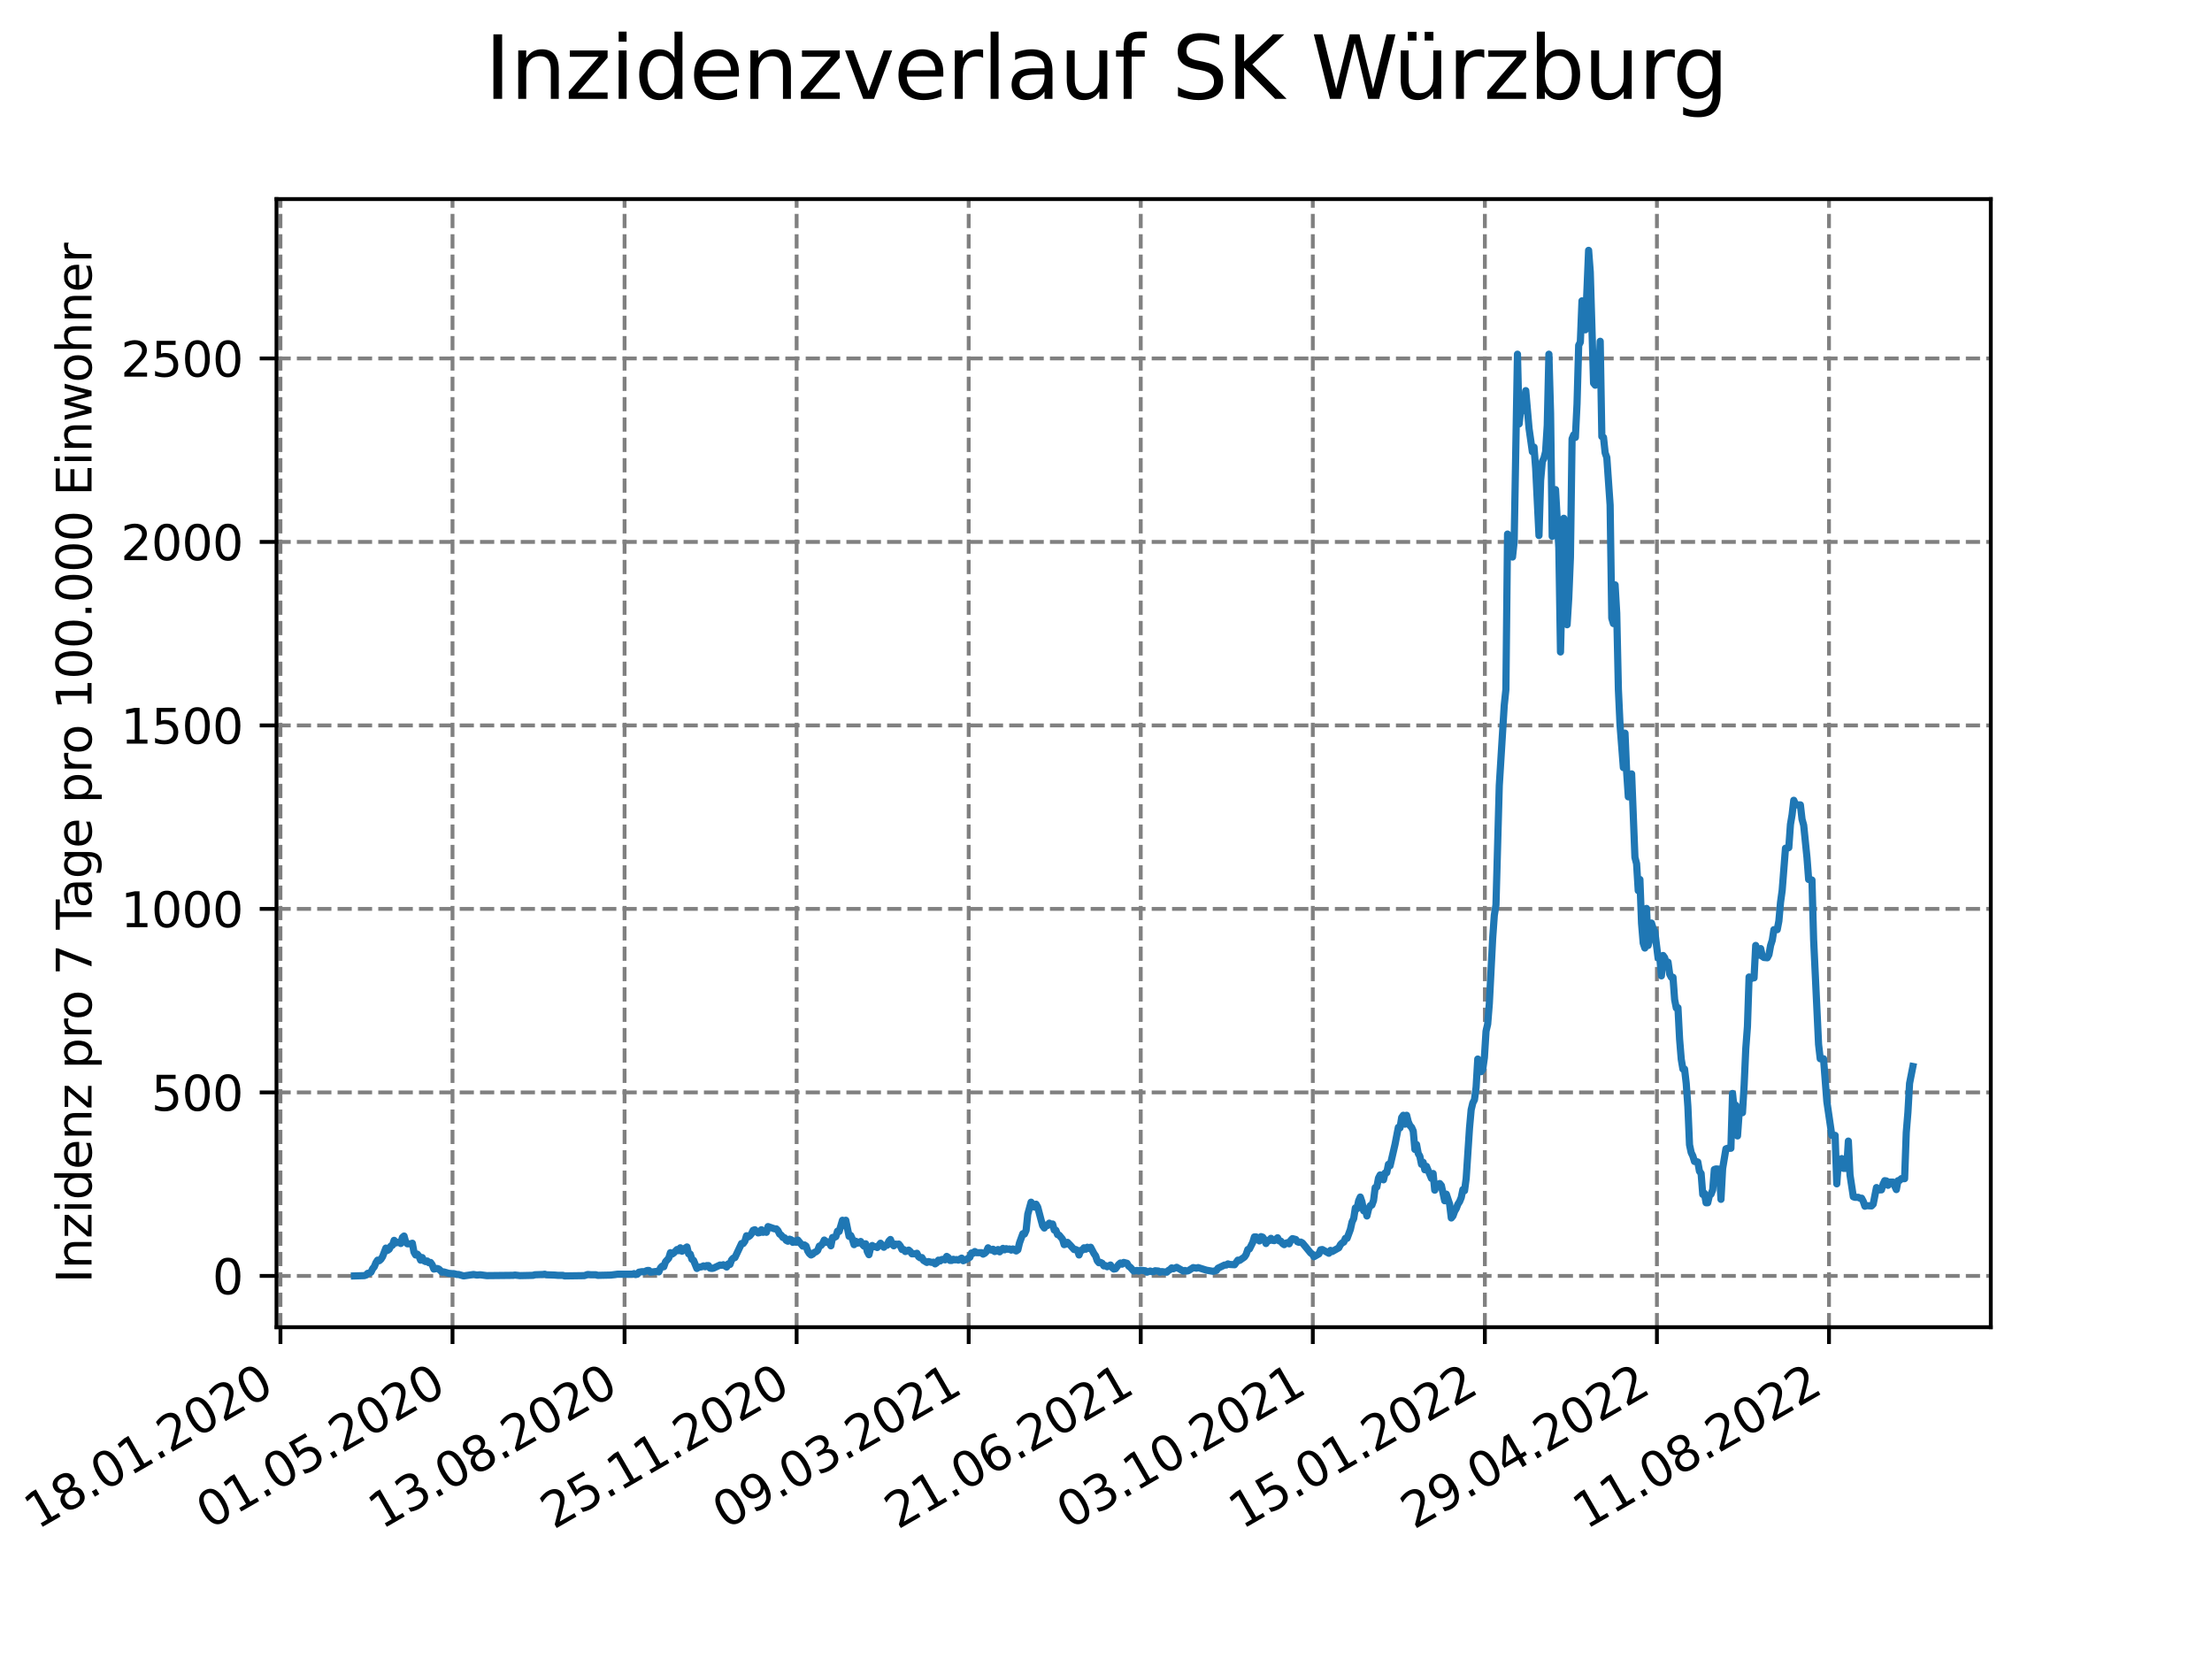 <?xml version="1.0" encoding="utf-8" standalone="no"?>
<!DOCTYPE svg PUBLIC "-//W3C//DTD SVG 1.1//EN"
  "http://www.w3.org/Graphics/SVG/1.1/DTD/svg11.dtd">
<svg xmlns:xlink="http://www.w3.org/1999/xlink" width="460.8pt" height="345.6pt" viewBox="0 0 460.8 345.6" xmlns="http://www.w3.org/2000/svg" version="1.1">
 <defs>
  <style type="text/css">*{stroke-linejoin: round; stroke-linecap: butt}</style>
 </defs>
 <g id="figure_1">
  <g id="patch_1">
   <path d="M 0 345.6 
L 460.8 345.6 
L 460.8 0 
L 0 0 
z
" style="fill: #ffffff"/>
  </g>
  <g id="axes_1">
   <g id="patch_2">
    <path d="M 57.6 276.48 
L 414.72 276.48 
L 414.72 41.472 
L 57.6 41.472 
z
" style="fill: #ffffff"/>
   </g>
   <g id="matplotlib.axis_1">
    <g id="xtick_1">
     <g id="line2d_1">
      <path d="M 58.424 276.48 
L 58.424 41.472 
" clip-path="url(#pee35befdcf)" style="fill: none; stroke-dasharray: 2.96,1.28; stroke-dashoffset: 0; stroke: #808080; stroke-width: 0.8"/>
     </g>
     <g id="line2d_2">
      <defs>
       <path id="m7a8e6e89fc" d="M 0 0 
L 0 3.5 
" style="stroke: #000000; stroke-width: 0.8"/>
      </defs>
      <g>
       <use xlink:href="#m7a8e6e89fc" x="58.424" y="276.48" style="stroke: #000000; stroke-width: 0.8"/>
      </g>
     </g>
     <g id="text_1">
      <!-- 18.01.2020 -->
      <g transform="translate(7.799 318.689) rotate(-30) scale(0.1 -0.1)">
       <defs>
        <path id="DejaVuSans-31" d="M 794 531 
L 1825 531 
L 1825 4091 
L 703 3866 
L 703 4441 
L 1819 4666 
L 2450 4666 
L 2450 531 
L 3481 531 
L 3481 0 
L 794 0 
L 794 531 
z
" transform="scale(0.016)"/>
        <path id="DejaVuSans-38" d="M 2034 2216 
Q 1584 2216 1326 1975 
Q 1069 1734 1069 1313 
Q 1069 891 1326 650 
Q 1584 409 2034 409 
Q 2484 409 2743 651 
Q 3003 894 3003 1313 
Q 3003 1734 2745 1975 
Q 2488 2216 2034 2216 
z
M 1403 2484 
Q 997 2584 770 2862 
Q 544 3141 544 3541 
Q 544 4100 942 4425 
Q 1341 4750 2034 4750 
Q 2731 4750 3128 4425 
Q 3525 4100 3525 3541 
Q 3525 3141 3298 2862 
Q 3072 2584 2669 2484 
Q 3125 2378 3379 2068 
Q 3634 1759 3634 1313 
Q 3634 634 3220 271 
Q 2806 -91 2034 -91 
Q 1263 -91 848 271 
Q 434 634 434 1313 
Q 434 1759 690 2068 
Q 947 2378 1403 2484 
z
M 1172 3481 
Q 1172 3119 1398 2916 
Q 1625 2713 2034 2713 
Q 2441 2713 2670 2916 
Q 2900 3119 2900 3481 
Q 2900 3844 2670 4047 
Q 2441 4250 2034 4250 
Q 1625 4250 1398 4047 
Q 1172 3844 1172 3481 
z
" transform="scale(0.016)"/>
        <path id="DejaVuSans-2e" d="M 684 794 
L 1344 794 
L 1344 0 
L 684 0 
L 684 794 
z
" transform="scale(0.016)"/>
        <path id="DejaVuSans-30" d="M 2034 4250 
Q 1547 4250 1301 3770 
Q 1056 3291 1056 2328 
Q 1056 1369 1301 889 
Q 1547 409 2034 409 
Q 2525 409 2770 889 
Q 3016 1369 3016 2328 
Q 3016 3291 2770 3770 
Q 2525 4250 2034 4250 
z
M 2034 4750 
Q 2819 4750 3233 4129 
Q 3647 3509 3647 2328 
Q 3647 1150 3233 529 
Q 2819 -91 2034 -91 
Q 1250 -91 836 529 
Q 422 1150 422 2328 
Q 422 3509 836 4129 
Q 1250 4750 2034 4750 
z
" transform="scale(0.016)"/>
        <path id="DejaVuSans-32" d="M 1228 531 
L 3431 531 
L 3431 0 
L 469 0 
L 469 531 
Q 828 903 1448 1529 
Q 2069 2156 2228 2338 
Q 2531 2678 2651 2914 
Q 2772 3150 2772 3378 
Q 2772 3750 2511 3984 
Q 2250 4219 1831 4219 
Q 1534 4219 1204 4116 
Q 875 4013 500 3803 
L 500 4441 
Q 881 4594 1212 4672 
Q 1544 4750 1819 4750 
Q 2544 4750 2975 4387 
Q 3406 4025 3406 3419 
Q 3406 3131 3298 2873 
Q 3191 2616 2906 2266 
Q 2828 2175 2409 1742 
Q 1991 1309 1228 531 
z
" transform="scale(0.016)"/>
       </defs>
       <use xlink:href="#DejaVuSans-31"/>
       <use xlink:href="#DejaVuSans-38" x="63.623"/>
       <use xlink:href="#DejaVuSans-2e" x="127.246"/>
       <use xlink:href="#DejaVuSans-30" x="159.033"/>
       <use xlink:href="#DejaVuSans-31" x="222.656"/>
       <use xlink:href="#DejaVuSans-2e" x="286.279"/>
       <use xlink:href="#DejaVuSans-32" x="318.066"/>
       <use xlink:href="#DejaVuSans-30" x="381.689"/>
       <use xlink:href="#DejaVuSans-32" x="445.312"/>
       <use xlink:href="#DejaVuSans-30" x="508.936"/>
      </g>
     </g>
    </g>
    <g id="xtick_2">
     <g id="line2d_3">
      <path d="M 94.267 276.48 
L 94.267 41.472 
" clip-path="url(#pee35befdcf)" style="fill: none; stroke-dasharray: 2.96,1.28; stroke-dashoffset: 0; stroke: #808080; stroke-width: 0.8"/>
     </g>
     <g id="line2d_4">
      <g>
       <use xlink:href="#m7a8e6e89fc" x="94.267" y="276.48" style="stroke: #000000; stroke-width: 0.8"/>
      </g>
     </g>
     <g id="text_2">
      <!-- 01.05.2020 -->
      <g transform="translate(43.642 318.689) rotate(-30) scale(0.1 -0.1)">
       <defs>
        <path id="DejaVuSans-35" d="M 691 4666 
L 3169 4666 
L 3169 4134 
L 1269 4134 
L 1269 2991 
Q 1406 3038 1543 3061 
Q 1681 3084 1819 3084 
Q 2600 3084 3056 2656 
Q 3513 2228 3513 1497 
Q 3513 744 3044 326 
Q 2575 -91 1722 -91 
Q 1428 -91 1123 -41 
Q 819 9 494 109 
L 494 744 
Q 775 591 1075 516 
Q 1375 441 1709 441 
Q 2250 441 2565 725 
Q 2881 1009 2881 1497 
Q 2881 1984 2565 2268 
Q 2250 2553 1709 2553 
Q 1456 2553 1204 2497 
Q 953 2441 691 2322 
L 691 4666 
z
" transform="scale(0.016)"/>
       </defs>
       <use xlink:href="#DejaVuSans-30"/>
       <use xlink:href="#DejaVuSans-31" x="63.623"/>
       <use xlink:href="#DejaVuSans-2e" x="127.246"/>
       <use xlink:href="#DejaVuSans-30" x="159.033"/>
       <use xlink:href="#DejaVuSans-35" x="222.656"/>
       <use xlink:href="#DejaVuSans-2e" x="286.279"/>
       <use xlink:href="#DejaVuSans-32" x="318.066"/>
       <use xlink:href="#DejaVuSans-30" x="381.689"/>
       <use xlink:href="#DejaVuSans-32" x="445.312"/>
       <use xlink:href="#DejaVuSans-30" x="508.936"/>
      </g>
     </g>
    </g>
    <g id="xtick_3">
     <g id="line2d_5">
      <path d="M 130.11 276.48 
L 130.11 41.472 
" clip-path="url(#pee35befdcf)" style="fill: none; stroke-dasharray: 2.96,1.28; stroke-dashoffset: 0; stroke: #808080; stroke-width: 0.8"/>
     </g>
     <g id="line2d_6">
      <g>
       <use xlink:href="#m7a8e6e89fc" x="130.11" y="276.48" style="stroke: #000000; stroke-width: 0.8"/>
      </g>
     </g>
     <g id="text_3">
      <!-- 13.08.2020 -->
      <g transform="translate(79.485 318.689) rotate(-30) scale(0.1 -0.1)">
       <defs>
        <path id="DejaVuSans-33" d="M 2597 2516 
Q 3050 2419 3304 2112 
Q 3559 1806 3559 1356 
Q 3559 666 3084 287 
Q 2609 -91 1734 -91 
Q 1441 -91 1130 -33 
Q 819 25 488 141 
L 488 750 
Q 750 597 1062 519 
Q 1375 441 1716 441 
Q 2309 441 2620 675 
Q 2931 909 2931 1356 
Q 2931 1769 2642 2001 
Q 2353 2234 1838 2234 
L 1294 2234 
L 1294 2753 
L 1863 2753 
Q 2328 2753 2575 2939 
Q 2822 3125 2822 3475 
Q 2822 3834 2567 4026 
Q 2313 4219 1838 4219 
Q 1578 4219 1281 4162 
Q 984 4106 628 3988 
L 628 4550 
Q 988 4650 1302 4700 
Q 1616 4750 1894 4750 
Q 2613 4750 3031 4423 
Q 3450 4097 3450 3541 
Q 3450 3153 3228 2886 
Q 3006 2619 2597 2516 
z
" transform="scale(0.016)"/>
       </defs>
       <use xlink:href="#DejaVuSans-31"/>
       <use xlink:href="#DejaVuSans-33" x="63.623"/>
       <use xlink:href="#DejaVuSans-2e" x="127.246"/>
       <use xlink:href="#DejaVuSans-30" x="159.033"/>
       <use xlink:href="#DejaVuSans-38" x="222.656"/>
       <use xlink:href="#DejaVuSans-2e" x="286.279"/>
       <use xlink:href="#DejaVuSans-32" x="318.066"/>
       <use xlink:href="#DejaVuSans-30" x="381.689"/>
       <use xlink:href="#DejaVuSans-32" x="445.312"/>
       <use xlink:href="#DejaVuSans-30" x="508.936"/>
      </g>
     </g>
    </g>
    <g id="xtick_4">
     <g id="line2d_7">
      <path d="M 165.953 276.48 
L 165.953 41.472 
" clip-path="url(#pee35befdcf)" style="fill: none; stroke-dasharray: 2.96,1.28; stroke-dashoffset: 0; stroke: #808080; stroke-width: 0.8"/>
     </g>
     <g id="line2d_8">
      <g>
       <use xlink:href="#m7a8e6e89fc" x="165.953" y="276.48" style="stroke: #000000; stroke-width: 0.8"/>
      </g>
     </g>
     <g id="text_4">
      <!-- 25.11.2020 -->
      <g transform="translate(115.328 318.689) rotate(-30) scale(0.1 -0.1)">
       <use xlink:href="#DejaVuSans-32"/>
       <use xlink:href="#DejaVuSans-35" x="63.623"/>
       <use xlink:href="#DejaVuSans-2e" x="127.246"/>
       <use xlink:href="#DejaVuSans-31" x="159.033"/>
       <use xlink:href="#DejaVuSans-31" x="222.656"/>
       <use xlink:href="#DejaVuSans-2e" x="286.279"/>
       <use xlink:href="#DejaVuSans-32" x="318.066"/>
       <use xlink:href="#DejaVuSans-30" x="381.689"/>
       <use xlink:href="#DejaVuSans-32" x="445.312"/>
       <use xlink:href="#DejaVuSans-30" x="508.936"/>
      </g>
     </g>
    </g>
    <g id="xtick_5">
     <g id="line2d_9">
      <path d="M 201.796 276.48 
L 201.796 41.472 
" clip-path="url(#pee35befdcf)" style="fill: none; stroke-dasharray: 2.96,1.28; stroke-dashoffset: 0; stroke: #808080; stroke-width: 0.8"/>
     </g>
     <g id="line2d_10">
      <g>
       <use xlink:href="#m7a8e6e89fc" x="201.796" y="276.48" style="stroke: #000000; stroke-width: 0.8"/>
      </g>
     </g>
     <g id="text_5">
      <!-- 09.03.2021 -->
      <g transform="translate(151.171 318.689) rotate(-30) scale(0.1 -0.1)">
       <defs>
        <path id="DejaVuSans-39" d="M 703 97 
L 703 672 
Q 941 559 1184 500 
Q 1428 441 1663 441 
Q 2288 441 2617 861 
Q 2947 1281 2994 2138 
Q 2813 1869 2534 1725 
Q 2256 1581 1919 1581 
Q 1219 1581 811 2004 
Q 403 2428 403 3163 
Q 403 3881 828 4315 
Q 1253 4750 1959 4750 
Q 2769 4750 3195 4129 
Q 3622 3509 3622 2328 
Q 3622 1225 3098 567 
Q 2575 -91 1691 -91 
Q 1453 -91 1209 -44 
Q 966 3 703 97 
z
M 1959 2075 
Q 2384 2075 2632 2365 
Q 2881 2656 2881 3163 
Q 2881 3666 2632 3958 
Q 2384 4250 1959 4250 
Q 1534 4250 1286 3958 
Q 1038 3666 1038 3163 
Q 1038 2656 1286 2365 
Q 1534 2075 1959 2075 
z
" transform="scale(0.016)"/>
       </defs>
       <use xlink:href="#DejaVuSans-30"/>
       <use xlink:href="#DejaVuSans-39" x="63.623"/>
       <use xlink:href="#DejaVuSans-2e" x="127.246"/>
       <use xlink:href="#DejaVuSans-30" x="159.033"/>
       <use xlink:href="#DejaVuSans-33" x="222.656"/>
       <use xlink:href="#DejaVuSans-2e" x="286.279"/>
       <use xlink:href="#DejaVuSans-32" x="318.066"/>
       <use xlink:href="#DejaVuSans-30" x="381.689"/>
       <use xlink:href="#DejaVuSans-32" x="445.312"/>
       <use xlink:href="#DejaVuSans-31" x="508.936"/>
      </g>
     </g>
    </g>
    <g id="xtick_6">
     <g id="line2d_11">
      <path d="M 237.639 276.48 
L 237.639 41.472 
" clip-path="url(#pee35befdcf)" style="fill: none; stroke-dasharray: 2.96,1.28; stroke-dashoffset: 0; stroke: #808080; stroke-width: 0.8"/>
     </g>
     <g id="line2d_12">
      <g>
       <use xlink:href="#m7a8e6e89fc" x="237.639" y="276.48" style="stroke: #000000; stroke-width: 0.8"/>
      </g>
     </g>
     <g id="text_6">
      <!-- 21.06.2021 -->
      <g transform="translate(187.014 318.689) rotate(-30) scale(0.1 -0.1)">
       <defs>
        <path id="DejaVuSans-36" d="M 2113 2584 
Q 1688 2584 1439 2293 
Q 1191 2003 1191 1497 
Q 1191 994 1439 701 
Q 1688 409 2113 409 
Q 2538 409 2786 701 
Q 3034 994 3034 1497 
Q 3034 2003 2786 2293 
Q 2538 2584 2113 2584 
z
M 3366 4563 
L 3366 3988 
Q 3128 4100 2886 4159 
Q 2644 4219 2406 4219 
Q 1781 4219 1451 3797 
Q 1122 3375 1075 2522 
Q 1259 2794 1537 2939 
Q 1816 3084 2150 3084 
Q 2853 3084 3261 2657 
Q 3669 2231 3669 1497 
Q 3669 778 3244 343 
Q 2819 -91 2113 -91 
Q 1303 -91 875 529 
Q 447 1150 447 2328 
Q 447 3434 972 4092 
Q 1497 4750 2381 4750 
Q 2619 4750 2861 4703 
Q 3103 4656 3366 4563 
z
" transform="scale(0.016)"/>
       </defs>
       <use xlink:href="#DejaVuSans-32"/>
       <use xlink:href="#DejaVuSans-31" x="63.623"/>
       <use xlink:href="#DejaVuSans-2e" x="127.246"/>
       <use xlink:href="#DejaVuSans-30" x="159.033"/>
       <use xlink:href="#DejaVuSans-36" x="222.656"/>
       <use xlink:href="#DejaVuSans-2e" x="286.279"/>
       <use xlink:href="#DejaVuSans-32" x="318.066"/>
       <use xlink:href="#DejaVuSans-30" x="381.689"/>
       <use xlink:href="#DejaVuSans-32" x="445.312"/>
       <use xlink:href="#DejaVuSans-31" x="508.936"/>
      </g>
     </g>
    </g>
    <g id="xtick_7">
     <g id="line2d_13">
      <path d="M 273.482 276.48 
L 273.482 41.472 
" clip-path="url(#pee35befdcf)" style="fill: none; stroke-dasharray: 2.96,1.28; stroke-dashoffset: 0; stroke: #808080; stroke-width: 0.8"/>
     </g>
     <g id="line2d_14">
      <g>
       <use xlink:href="#m7a8e6e89fc" x="273.482" y="276.48" style="stroke: #000000; stroke-width: 0.8"/>
      </g>
     </g>
     <g id="text_7">
      <!-- 03.10.2021 -->
      <g transform="translate(222.857 318.689) rotate(-30) scale(0.1 -0.1)">
       <use xlink:href="#DejaVuSans-30"/>
       <use xlink:href="#DejaVuSans-33" x="63.623"/>
       <use xlink:href="#DejaVuSans-2e" x="127.246"/>
       <use xlink:href="#DejaVuSans-31" x="159.033"/>
       <use xlink:href="#DejaVuSans-30" x="222.656"/>
       <use xlink:href="#DejaVuSans-2e" x="286.279"/>
       <use xlink:href="#DejaVuSans-32" x="318.066"/>
       <use xlink:href="#DejaVuSans-30" x="381.689"/>
       <use xlink:href="#DejaVuSans-32" x="445.312"/>
       <use xlink:href="#DejaVuSans-31" x="508.936"/>
      </g>
     </g>
    </g>
    <g id="xtick_8">
     <g id="line2d_15">
      <path d="M 309.325 276.48 
L 309.325 41.472 
" clip-path="url(#pee35befdcf)" style="fill: none; stroke-dasharray: 2.96,1.28; stroke-dashoffset: 0; stroke: #808080; stroke-width: 0.8"/>
     </g>
     <g id="line2d_16">
      <g>
       <use xlink:href="#m7a8e6e89fc" x="309.325" y="276.48" style="stroke: #000000; stroke-width: 0.8"/>
      </g>
     </g>
     <g id="text_8">
      <!-- 15.01.2022 -->
      <g transform="translate(258.7 318.689) rotate(-30) scale(0.1 -0.1)">
       <use xlink:href="#DejaVuSans-31"/>
       <use xlink:href="#DejaVuSans-35" x="63.623"/>
       <use xlink:href="#DejaVuSans-2e" x="127.246"/>
       <use xlink:href="#DejaVuSans-30" x="159.033"/>
       <use xlink:href="#DejaVuSans-31" x="222.656"/>
       <use xlink:href="#DejaVuSans-2e" x="286.279"/>
       <use xlink:href="#DejaVuSans-32" x="318.066"/>
       <use xlink:href="#DejaVuSans-30" x="381.689"/>
       <use xlink:href="#DejaVuSans-32" x="445.312"/>
       <use xlink:href="#DejaVuSans-32" x="508.936"/>
      </g>
     </g>
    </g>
    <g id="xtick_9">
     <g id="line2d_17">
      <path d="M 345.168 276.48 
L 345.168 41.472 
" clip-path="url(#pee35befdcf)" style="fill: none; stroke-dasharray: 2.96,1.28; stroke-dashoffset: 0; stroke: #808080; stroke-width: 0.8"/>
     </g>
     <g id="line2d_18">
      <g>
       <use xlink:href="#m7a8e6e89fc" x="345.168" y="276.48" style="stroke: #000000; stroke-width: 0.8"/>
      </g>
     </g>
     <g id="text_9">
      <!-- 29.04.2022 -->
      <g transform="translate(294.543 318.689) rotate(-30) scale(0.1 -0.1)">
       <defs>
        <path id="DejaVuSans-34" d="M 2419 4116 
L 825 1625 
L 2419 1625 
L 2419 4116 
z
M 2253 4666 
L 3047 4666 
L 3047 1625 
L 3713 1625 
L 3713 1100 
L 3047 1100 
L 3047 0 
L 2419 0 
L 2419 1100 
L 313 1100 
L 313 1709 
L 2253 4666 
z
" transform="scale(0.016)"/>
       </defs>
       <use xlink:href="#DejaVuSans-32"/>
       <use xlink:href="#DejaVuSans-39" x="63.623"/>
       <use xlink:href="#DejaVuSans-2e" x="127.246"/>
       <use xlink:href="#DejaVuSans-30" x="159.033"/>
       <use xlink:href="#DejaVuSans-34" x="222.656"/>
       <use xlink:href="#DejaVuSans-2e" x="286.279"/>
       <use xlink:href="#DejaVuSans-32" x="318.066"/>
       <use xlink:href="#DejaVuSans-30" x="381.689"/>
       <use xlink:href="#DejaVuSans-32" x="445.312"/>
       <use xlink:href="#DejaVuSans-32" x="508.936"/>
      </g>
     </g>
    </g>
    <g id="xtick_10">
     <g id="line2d_19">
      <path d="M 381.011 276.48 
L 381.011 41.472 
" clip-path="url(#pee35befdcf)" style="fill: none; stroke-dasharray: 2.96,1.28; stroke-dashoffset: 0; stroke: #808080; stroke-width: 0.8"/>
     </g>
     <g id="line2d_20">
      <g>
       <use xlink:href="#m7a8e6e89fc" x="381.011" y="276.48" style="stroke: #000000; stroke-width: 0.8"/>
      </g>
     </g>
     <g id="text_10">
      <!-- 11.08.2022 -->
      <g transform="translate(330.386 318.689) rotate(-30) scale(0.1 -0.1)">
       <use xlink:href="#DejaVuSans-31"/>
       <use xlink:href="#DejaVuSans-31" x="63.623"/>
       <use xlink:href="#DejaVuSans-2e" x="127.246"/>
       <use xlink:href="#DejaVuSans-30" x="159.033"/>
       <use xlink:href="#DejaVuSans-38" x="222.656"/>
       <use xlink:href="#DejaVuSans-2e" x="286.279"/>
       <use xlink:href="#DejaVuSans-32" x="318.066"/>
       <use xlink:href="#DejaVuSans-30" x="381.689"/>
       <use xlink:href="#DejaVuSans-32" x="445.312"/>
       <use xlink:href="#DejaVuSans-32" x="508.936"/>
      </g>
     </g>
    </g>
   </g>
   <g id="matplotlib.axis_2">
    <g id="ytick_1">
     <g id="line2d_21">
      <path d="M 57.6 265.798 
L 414.72 265.798 
" clip-path="url(#pee35befdcf)" style="fill: none; stroke-dasharray: 2.96,1.28; stroke-dashoffset: 0; stroke: #808080; stroke-width: 0.8"/>
     </g>
     <g id="line2d_22">
      <defs>
       <path id="m2cb7309d21" d="M 0 0 
L -3.5 0 
" style="stroke: #000000; stroke-width: 0.8"/>
      </defs>
      <g>
       <use xlink:href="#m2cb7309d21" x="57.6" y="265.798" style="stroke: #000000; stroke-width: 0.8"/>
      </g>
     </g>
     <g id="text_11">
      <!-- 0 -->
      <g transform="translate(44.237 269.597) scale(0.1 -0.1)">
       <use xlink:href="#DejaVuSans-30"/>
      </g>
     </g>
    </g>
    <g id="ytick_2">
     <g id="line2d_23">
      <path d="M 57.6 227.571 
L 414.72 227.571 
" clip-path="url(#pee35befdcf)" style="fill: none; stroke-dasharray: 2.96,1.28; stroke-dashoffset: 0; stroke: #808080; stroke-width: 0.8"/>
     </g>
     <g id="line2d_24">
      <g>
       <use xlink:href="#m2cb7309d21" x="57.6" y="227.571" style="stroke: #000000; stroke-width: 0.8"/>
      </g>
     </g>
     <g id="text_12">
      <!-- 500 -->
      <g transform="translate(31.512 231.37) scale(0.1 -0.1)">
       <use xlink:href="#DejaVuSans-35"/>
       <use xlink:href="#DejaVuSans-30" x="63.623"/>
       <use xlink:href="#DejaVuSans-30" x="127.246"/>
      </g>
     </g>
    </g>
    <g id="ytick_3">
     <g id="line2d_25">
      <path d="M 57.6 189.344 
L 414.72 189.344 
" clip-path="url(#pee35befdcf)" style="fill: none; stroke-dasharray: 2.96,1.28; stroke-dashoffset: 0; stroke: #808080; stroke-width: 0.8"/>
     </g>
     <g id="line2d_26">
      <g>
       <use xlink:href="#m2cb7309d21" x="57.6" y="189.344" style="stroke: #000000; stroke-width: 0.8"/>
      </g>
     </g>
     <g id="text_13">
      <!-- 1000 -->
      <g transform="translate(25.15 193.143) scale(0.1 -0.1)">
       <use xlink:href="#DejaVuSans-31"/>
       <use xlink:href="#DejaVuSans-30" x="63.623"/>
       <use xlink:href="#DejaVuSans-30" x="127.246"/>
       <use xlink:href="#DejaVuSans-30" x="190.869"/>
      </g>
     </g>
    </g>
    <g id="ytick_4">
     <g id="line2d_27">
      <path d="M 57.6 151.117 
L 414.72 151.117 
" clip-path="url(#pee35befdcf)" style="fill: none; stroke-dasharray: 2.96,1.28; stroke-dashoffset: 0; stroke: #808080; stroke-width: 0.8"/>
     </g>
     <g id="line2d_28">
      <g>
       <use xlink:href="#m2cb7309d21" x="57.6" y="151.117" style="stroke: #000000; stroke-width: 0.8"/>
      </g>
     </g>
     <g id="text_14">
      <!-- 1500 -->
      <g transform="translate(25.15 154.916) scale(0.1 -0.1)">
       <use xlink:href="#DejaVuSans-31"/>
       <use xlink:href="#DejaVuSans-35" x="63.623"/>
       <use xlink:href="#DejaVuSans-30" x="127.246"/>
       <use xlink:href="#DejaVuSans-30" x="190.869"/>
      </g>
     </g>
    </g>
    <g id="ytick_5">
     <g id="line2d_29">
      <path d="M 57.6 112.89 
L 414.72 112.89 
" clip-path="url(#pee35befdcf)" style="fill: none; stroke-dasharray: 2.96,1.28; stroke-dashoffset: 0; stroke: #808080; stroke-width: 0.8"/>
     </g>
     <g id="line2d_30">
      <g>
       <use xlink:href="#m2cb7309d21" x="57.6" y="112.89" style="stroke: #000000; stroke-width: 0.8"/>
      </g>
     </g>
     <g id="text_15">
      <!-- 2000 -->
      <g transform="translate(25.15 116.689) scale(0.1 -0.1)">
       <use xlink:href="#DejaVuSans-32"/>
       <use xlink:href="#DejaVuSans-30" x="63.623"/>
       <use xlink:href="#DejaVuSans-30" x="127.246"/>
       <use xlink:href="#DejaVuSans-30" x="190.869"/>
      </g>
     </g>
    </g>
    <g id="ytick_6">
     <g id="line2d_31">
      <path d="M 57.6 74.663 
L 414.72 74.663 
" clip-path="url(#pee35befdcf)" style="fill: none; stroke-dasharray: 2.96,1.28; stroke-dashoffset: 0; stroke: #808080; stroke-width: 0.8"/>
     </g>
     <g id="line2d_32">
      <g>
       <use xlink:href="#m2cb7309d21" x="57.6" y="74.663" style="stroke: #000000; stroke-width: 0.8"/>
      </g>
     </g>
     <g id="text_16">
      <!-- 2500 -->
      <g transform="translate(25.15 78.462) scale(0.1 -0.1)">
       <use xlink:href="#DejaVuSans-32"/>
       <use xlink:href="#DejaVuSans-35" x="63.623"/>
       <use xlink:href="#DejaVuSans-30" x="127.246"/>
       <use xlink:href="#DejaVuSans-30" x="190.869"/>
      </g>
     </g>
    </g>
    <g id="text_17">
     <!-- Inzidenz pro 7 Tage pro 100.000 Einwohner -->
     <g transform="translate(19.07 267.301) rotate(-90) scale(0.1 -0.1)">
      <defs>
       <path id="DejaVuSans-49" d="M 628 4666 
L 1259 4666 
L 1259 0 
L 628 0 
L 628 4666 
z
" transform="scale(0.016)"/>
       <path id="DejaVuSans-6e" d="M 3513 2113 
L 3513 0 
L 2938 0 
L 2938 2094 
Q 2938 2591 2744 2837 
Q 2550 3084 2163 3084 
Q 1697 3084 1428 2787 
Q 1159 2491 1159 1978 
L 1159 0 
L 581 0 
L 581 3500 
L 1159 3500 
L 1159 2956 
Q 1366 3272 1645 3428 
Q 1925 3584 2291 3584 
Q 2894 3584 3203 3211 
Q 3513 2838 3513 2113 
z
" transform="scale(0.016)"/>
       <path id="DejaVuSans-7a" d="M 353 3500 
L 3084 3500 
L 3084 2975 
L 922 459 
L 3084 459 
L 3084 0 
L 275 0 
L 275 525 
L 2438 3041 
L 353 3041 
L 353 3500 
z
" transform="scale(0.016)"/>
       <path id="DejaVuSans-69" d="M 603 3500 
L 1178 3500 
L 1178 0 
L 603 0 
L 603 3500 
z
M 603 4863 
L 1178 4863 
L 1178 4134 
L 603 4134 
L 603 4863 
z
" transform="scale(0.016)"/>
       <path id="DejaVuSans-64" d="M 2906 2969 
L 2906 4863 
L 3481 4863 
L 3481 0 
L 2906 0 
L 2906 525 
Q 2725 213 2448 61 
Q 2172 -91 1784 -91 
Q 1150 -91 751 415 
Q 353 922 353 1747 
Q 353 2572 751 3078 
Q 1150 3584 1784 3584 
Q 2172 3584 2448 3432 
Q 2725 3281 2906 2969 
z
M 947 1747 
Q 947 1113 1208 752 
Q 1469 391 1925 391 
Q 2381 391 2643 752 
Q 2906 1113 2906 1747 
Q 2906 2381 2643 2742 
Q 2381 3103 1925 3103 
Q 1469 3103 1208 2742 
Q 947 2381 947 1747 
z
" transform="scale(0.016)"/>
       <path id="DejaVuSans-65" d="M 3597 1894 
L 3597 1613 
L 953 1613 
Q 991 1019 1311 708 
Q 1631 397 2203 397 
Q 2534 397 2845 478 
Q 3156 559 3463 722 
L 3463 178 
Q 3153 47 2828 -22 
Q 2503 -91 2169 -91 
Q 1331 -91 842 396 
Q 353 884 353 1716 
Q 353 2575 817 3079 
Q 1281 3584 2069 3584 
Q 2775 3584 3186 3129 
Q 3597 2675 3597 1894 
z
M 3022 2063 
Q 3016 2534 2758 2815 
Q 2500 3097 2075 3097 
Q 1594 3097 1305 2825 
Q 1016 2553 972 2059 
L 3022 2063 
z
" transform="scale(0.016)"/>
       <path id="DejaVuSans-20" transform="scale(0.016)"/>
       <path id="DejaVuSans-70" d="M 1159 525 
L 1159 -1331 
L 581 -1331 
L 581 3500 
L 1159 3500 
L 1159 2969 
Q 1341 3281 1617 3432 
Q 1894 3584 2278 3584 
Q 2916 3584 3314 3078 
Q 3713 2572 3713 1747 
Q 3713 922 3314 415 
Q 2916 -91 2278 -91 
Q 1894 -91 1617 61 
Q 1341 213 1159 525 
z
M 3116 1747 
Q 3116 2381 2855 2742 
Q 2594 3103 2138 3103 
Q 1681 3103 1420 2742 
Q 1159 2381 1159 1747 
Q 1159 1113 1420 752 
Q 1681 391 2138 391 
Q 2594 391 2855 752 
Q 3116 1113 3116 1747 
z
" transform="scale(0.016)"/>
       <path id="DejaVuSans-72" d="M 2631 2963 
Q 2534 3019 2420 3045 
Q 2306 3072 2169 3072 
Q 1681 3072 1420 2755 
Q 1159 2438 1159 1844 
L 1159 0 
L 581 0 
L 581 3500 
L 1159 3500 
L 1159 2956 
Q 1341 3275 1631 3429 
Q 1922 3584 2338 3584 
Q 2397 3584 2469 3576 
Q 2541 3569 2628 3553 
L 2631 2963 
z
" transform="scale(0.016)"/>
       <path id="DejaVuSans-6f" d="M 1959 3097 
Q 1497 3097 1228 2736 
Q 959 2375 959 1747 
Q 959 1119 1226 758 
Q 1494 397 1959 397 
Q 2419 397 2687 759 
Q 2956 1122 2956 1747 
Q 2956 2369 2687 2733 
Q 2419 3097 1959 3097 
z
M 1959 3584 
Q 2709 3584 3137 3096 
Q 3566 2609 3566 1747 
Q 3566 888 3137 398 
Q 2709 -91 1959 -91 
Q 1206 -91 779 398 
Q 353 888 353 1747 
Q 353 2609 779 3096 
Q 1206 3584 1959 3584 
z
" transform="scale(0.016)"/>
       <path id="DejaVuSans-37" d="M 525 4666 
L 3525 4666 
L 3525 4397 
L 1831 0 
L 1172 0 
L 2766 4134 
L 525 4134 
L 525 4666 
z
" transform="scale(0.016)"/>
       <path id="DejaVuSans-54" d="M -19 4666 
L 3928 4666 
L 3928 4134 
L 2272 4134 
L 2272 0 
L 1638 0 
L 1638 4134 
L -19 4134 
L -19 4666 
z
" transform="scale(0.016)"/>
       <path id="DejaVuSans-61" d="M 2194 1759 
Q 1497 1759 1228 1600 
Q 959 1441 959 1056 
Q 959 750 1161 570 
Q 1363 391 1709 391 
Q 2188 391 2477 730 
Q 2766 1069 2766 1631 
L 2766 1759 
L 2194 1759 
z
M 3341 1997 
L 3341 0 
L 2766 0 
L 2766 531 
Q 2569 213 2275 61 
Q 1981 -91 1556 -91 
Q 1019 -91 701 211 
Q 384 513 384 1019 
Q 384 1609 779 1909 
Q 1175 2209 1959 2209 
L 2766 2209 
L 2766 2266 
Q 2766 2663 2505 2880 
Q 2244 3097 1772 3097 
Q 1472 3097 1187 3025 
Q 903 2953 641 2809 
L 641 3341 
Q 956 3463 1253 3523 
Q 1550 3584 1831 3584 
Q 2591 3584 2966 3190 
Q 3341 2797 3341 1997 
z
" transform="scale(0.016)"/>
       <path id="DejaVuSans-67" d="M 2906 1791 
Q 2906 2416 2648 2759 
Q 2391 3103 1925 3103 
Q 1463 3103 1205 2759 
Q 947 2416 947 1791 
Q 947 1169 1205 825 
Q 1463 481 1925 481 
Q 2391 481 2648 825 
Q 2906 1169 2906 1791 
z
M 3481 434 
Q 3481 -459 3084 -895 
Q 2688 -1331 1869 -1331 
Q 1566 -1331 1297 -1286 
Q 1028 -1241 775 -1147 
L 775 -588 
Q 1028 -725 1275 -790 
Q 1522 -856 1778 -856 
Q 2344 -856 2625 -561 
Q 2906 -266 2906 331 
L 2906 616 
Q 2728 306 2450 153 
Q 2172 0 1784 0 
Q 1141 0 747 490 
Q 353 981 353 1791 
Q 353 2603 747 3093 
Q 1141 3584 1784 3584 
Q 2172 3584 2450 3431 
Q 2728 3278 2906 2969 
L 2906 3500 
L 3481 3500 
L 3481 434 
z
" transform="scale(0.016)"/>
       <path id="DejaVuSans-45" d="M 628 4666 
L 3578 4666 
L 3578 4134 
L 1259 4134 
L 1259 2753 
L 3481 2753 
L 3481 2222 
L 1259 2222 
L 1259 531 
L 3634 531 
L 3634 0 
L 628 0 
L 628 4666 
z
" transform="scale(0.016)"/>
       <path id="DejaVuSans-77" d="M 269 3500 
L 844 3500 
L 1563 769 
L 2278 3500 
L 2956 3500 
L 3675 769 
L 4391 3500 
L 4966 3500 
L 4050 0 
L 3372 0 
L 2619 2869 
L 1863 0 
L 1184 0 
L 269 3500 
z
" transform="scale(0.016)"/>
       <path id="DejaVuSans-68" d="M 3513 2113 
L 3513 0 
L 2938 0 
L 2938 2094 
Q 2938 2591 2744 2837 
Q 2550 3084 2163 3084 
Q 1697 3084 1428 2787 
Q 1159 2491 1159 1978 
L 1159 0 
L 581 0 
L 581 4863 
L 1159 4863 
L 1159 2956 
Q 1366 3272 1645 3428 
Q 1925 3584 2291 3584 
Q 2894 3584 3203 3211 
Q 3513 2838 3513 2113 
z
" transform="scale(0.016)"/>
      </defs>
      <use xlink:href="#DejaVuSans-49"/>
      <use xlink:href="#DejaVuSans-6e" x="29.492"/>
      <use xlink:href="#DejaVuSans-7a" x="92.871"/>
      <use xlink:href="#DejaVuSans-69" x="145.361"/>
      <use xlink:href="#DejaVuSans-64" x="173.145"/>
      <use xlink:href="#DejaVuSans-65" x="236.621"/>
      <use xlink:href="#DejaVuSans-6e" x="298.145"/>
      <use xlink:href="#DejaVuSans-7a" x="361.523"/>
      <use xlink:href="#DejaVuSans-20" x="414.014"/>
      <use xlink:href="#DejaVuSans-70" x="445.801"/>
      <use xlink:href="#DejaVuSans-72" x="509.277"/>
      <use xlink:href="#DejaVuSans-6f" x="548.141"/>
      <use xlink:href="#DejaVuSans-20" x="609.322"/>
      <use xlink:href="#DejaVuSans-37" x="641.109"/>
      <use xlink:href="#DejaVuSans-20" x="704.732"/>
      <use xlink:href="#DejaVuSans-54" x="736.52"/>
      <use xlink:href="#DejaVuSans-61" x="781.104"/>
      <use xlink:href="#DejaVuSans-67" x="842.383"/>
      <use xlink:href="#DejaVuSans-65" x="905.859"/>
      <use xlink:href="#DejaVuSans-20" x="967.383"/>
      <use xlink:href="#DejaVuSans-70" x="999.17"/>
      <use xlink:href="#DejaVuSans-72" x="1062.646"/>
      <use xlink:href="#DejaVuSans-6f" x="1101.51"/>
      <use xlink:href="#DejaVuSans-20" x="1162.691"/>
      <use xlink:href="#DejaVuSans-31" x="1194.479"/>
      <use xlink:href="#DejaVuSans-30" x="1258.102"/>
      <use xlink:href="#DejaVuSans-30" x="1321.725"/>
      <use xlink:href="#DejaVuSans-2e" x="1385.348"/>
      <use xlink:href="#DejaVuSans-30" x="1417.135"/>
      <use xlink:href="#DejaVuSans-30" x="1480.758"/>
      <use xlink:href="#DejaVuSans-30" x="1544.381"/>
      <use xlink:href="#DejaVuSans-20" x="1608.004"/>
      <use xlink:href="#DejaVuSans-45" x="1639.791"/>
      <use xlink:href="#DejaVuSans-69" x="1702.975"/>
      <use xlink:href="#DejaVuSans-6e" x="1730.758"/>
      <use xlink:href="#DejaVuSans-77" x="1794.137"/>
      <use xlink:href="#DejaVuSans-6f" x="1875.924"/>
      <use xlink:href="#DejaVuSans-68" x="1937.105"/>
      <use xlink:href="#DejaVuSans-6e" x="2000.484"/>
      <use xlink:href="#DejaVuSans-65" x="2063.863"/>
      <use xlink:href="#DejaVuSans-72" x="2125.387"/>
     </g>
    </g>
   </g>
   <g id="line2d_33">
    <path d="M 73.833 265.798 
L 75.901 265.738 
L 76.245 265.619 
L 76.59 265.26 
L 76.935 265.2 
L 77.279 265.021 
L 77.624 264.304 
L 77.968 263.885 
L 78.313 263.049 
L 78.658 262.511 
L 79.002 262.631 
L 79.347 262.332 
L 79.692 261.794 
L 80.381 260.001 
L 80.726 260.479 
L 81.07 260.24 
L 81.415 259.583 
L 81.76 259.403 
L 82.104 258.388 
L 82.449 258.925 
L 83.138 258.746 
L 83.483 259.045 
L 83.827 257.79 
L 84.172 257.491 
L 84.517 258.746 
L 84.861 259.105 
L 85.551 259.105 
L 85.895 258.985 
L 86.24 260.838 
L 86.585 261.435 
L 86.929 261.256 
L 87.274 261.674 
L 87.618 262.511 
L 87.963 261.973 
L 88.308 262.631 
L 88.652 262.81 
L 88.997 262.69 
L 89.342 263.049 
L 89.686 262.989 
L 90.031 263.467 
L 90.376 264.364 
L 91.065 264.244 
L 91.41 264.364 
L 92.099 265.021 
L 92.443 264.961 
L 93.477 265.26 
L 94.167 265.32 
L 94.511 265.32 
L 95.201 265.499 
L 95.545 265.499 
L 96.579 265.798 
L 98.647 265.499 
L 99.336 265.619 
L 100.026 265.559 
L 101.404 265.738 
L 106.919 265.678 
L 107.263 265.619 
L 108.297 265.738 
L 111.054 265.678 
L 111.399 265.559 
L 113.122 265.499 
L 113.467 265.439 
L 113.811 265.559 
L 115.535 265.619 
L 116.224 265.678 
L 117.258 265.678 
L 117.603 265.798 
L 121.738 265.738 
L 122.428 265.499 
L 123.117 265.559 
L 124.151 265.559 
L 124.495 265.678 
L 127.253 265.619 
L 128.631 265.439 
L 131.733 265.439 
L 132.078 265.32 
L 132.422 265.499 
L 132.767 265.439 
L 133.111 265.021 
L 133.801 264.901 
L 134.145 264.961 
L 134.835 264.662 
L 135.179 264.662 
L 135.524 265.021 
L 136.903 264.842 
L 137.247 264.961 
L 137.592 264.125 
L 137.936 263.766 
L 138.281 263.885 
L 138.626 262.87 
L 139.315 262.093 
L 139.66 260.957 
L 140.004 261.256 
L 140.349 261.017 
L 141.038 260.3 
L 141.383 260.539 
L 141.728 259.941 
L 142.072 260.658 
L 142.417 260.419 
L 142.762 260.001 
L 143.106 259.762 
L 143.451 261.196 
L 143.795 261.256 
L 144.14 262.332 
L 144.485 262.571 
L 145.174 264.244 
L 145.519 264.005 
L 146.208 263.885 
L 146.553 263.706 
L 146.897 263.885 
L 147.242 263.646 
L 147.587 263.646 
L 147.931 264.184 
L 148.276 264.244 
L 148.62 264.184 
L 149.999 263.527 
L 150.344 263.587 
L 150.688 263.467 
L 151.378 263.945 
L 151.722 263.288 
L 152.067 263.407 
L 152.412 262.451 
L 152.756 262.093 
L 153.101 261.973 
L 154.479 259.045 
L 154.824 259.045 
L 155.169 258.567 
L 155.513 257.431 
L 155.858 257.67 
L 156.203 257.431 
L 156.547 257.013 
L 156.892 256.296 
L 157.237 256.176 
L 157.926 256.834 
L 158.27 256.774 
L 158.615 256.176 
L 158.96 256.714 
L 159.304 256.415 
L 159.649 256.714 
L 159.994 255.519 
L 161.372 255.997 
L 161.717 255.997 
L 162.062 256.356 
L 162.406 257.073 
L 162.751 257.312 
L 163.095 257.79 
L 163.44 257.85 
L 163.785 258.388 
L 164.129 258.567 
L 164.474 258.148 
L 164.819 258.268 
L 165.163 258.806 
L 165.508 258.507 
L 165.853 258.746 
L 166.197 258.328 
L 167.231 259.583 
L 167.576 259.344 
L 167.921 259.583 
L 168.265 260.599 
L 168.61 261.137 
L 168.954 261.435 
L 169.299 261.256 
L 169.644 260.897 
L 169.988 260.778 
L 170.333 260.479 
L 170.678 259.583 
L 171.022 259.463 
L 171.367 259.045 
L 171.712 258.328 
L 172.056 258.806 
L 172.401 258.686 
L 172.746 258.866 
L 173.09 259.523 
L 173.435 257.79 
L 173.779 257.79 
L 174.124 257.611 
L 174.469 256.475 
L 174.813 256.535 
L 175.503 254.204 
L 175.847 255.28 
L 176.192 254.204 
L 176.881 257.551 
L 177.226 257.372 
L 177.571 258.148 
L 177.915 259.284 
L 178.26 258.567 
L 178.604 258.985 
L 179.294 258.627 
L 179.638 259.224 
L 179.983 259.583 
L 180.328 259.105 
L 180.672 260.718 
L 181.017 261.376 
L 181.362 259.941 
L 181.706 259.463 
L 182.051 259.702 
L 182.396 259.702 
L 182.74 259.882 
L 183.429 258.985 
L 184.119 259.822 
L 184.463 259.403 
L 184.808 259.403 
L 185.153 258.567 
L 185.497 258.208 
L 185.842 259.164 
L 186.187 259.523 
L 186.531 259.164 
L 186.876 259.224 
L 187.221 259.164 
L 187.565 259.583 
L 187.91 260.3 
L 188.254 260.3 
L 188.599 260.718 
L 189.288 260.419 
L 189.633 260.718 
L 189.978 261.196 
L 190.667 261.196 
L 191.012 261.077 
L 191.356 261.794 
L 191.701 262.033 
L 192.046 261.973 
L 192.39 262.571 
L 193.08 262.989 
L 193.424 262.81 
L 194.113 262.989 
L 194.458 262.929 
L 194.803 263.288 
L 195.147 263.049 
L 195.492 262.511 
L 195.837 262.69 
L 196.181 262.391 
L 196.526 262.332 
L 196.871 262.451 
L 197.215 261.734 
L 197.56 261.973 
L 197.905 262.571 
L 198.249 262.571 
L 198.594 262.332 
L 198.938 262.451 
L 199.283 262.391 
L 199.628 262.511 
L 200.317 262.093 
L 200.662 262.631 
L 201.351 262.332 
L 202.04 261.913 
L 202.385 261.017 
L 202.73 261.077 
L 203.074 260.718 
L 203.419 260.957 
L 204.453 260.957 
L 204.797 261.256 
L 205.142 261.077 
L 205.487 260.718 
L 205.831 259.941 
L 206.176 260.3 
L 206.521 260.419 
L 206.865 260.24 
L 207.21 260.718 
L 207.555 260.599 
L 207.899 260.3 
L 208.244 260.778 
L 208.933 260.061 
L 209.278 260.36 
L 209.622 260.121 
L 209.967 260.24 
L 210.312 260.18 
L 210.656 260.419 
L 211.001 260.18 
L 211.69 260.599 
L 212.035 260.36 
L 212.38 258.925 
L 213.069 257.013 
L 213.414 257.073 
L 213.758 256.296 
L 214.103 252.949 
L 214.792 250.439 
L 215.481 251.455 
L 215.826 250.858 
L 216.171 251.455 
L 216.86 254.085 
L 217.205 255.34 
L 217.549 255.818 
L 217.894 255.22 
L 218.239 255.28 
L 218.583 254.802 
L 218.928 255.041 
L 219.272 254.981 
L 219.617 256.236 
L 219.962 256.296 
L 220.306 257.192 
L 220.651 257.312 
L 221.34 258.148 
L 221.685 259.284 
L 222.03 259.164 
L 222.374 258.806 
L 223.064 259.523 
L 223.753 260.3 
L 224.097 260.3 
L 224.442 260.479 
L 224.787 261.435 
L 225.131 260.479 
L 225.476 260.419 
L 225.821 259.941 
L 226.165 260.24 
L 226.51 259.822 
L 226.855 260.061 
L 227.199 259.822 
L 227.889 261.137 
L 228.233 261.615 
L 228.578 262.631 
L 228.922 263.049 
L 229.267 262.989 
L 229.612 263.168 
L 229.956 263.706 
L 230.301 263.646 
L 230.646 263.885 
L 231.335 263.527 
L 231.68 264.065 
L 232.024 264.364 
L 232.369 264.304 
L 233.058 263.407 
L 233.403 263.109 
L 233.747 263.348 
L 234.092 262.989 
L 234.781 263.168 
L 235.126 263.766 
L 235.471 264.005 
L 236.16 264.782 
L 236.849 264.662 
L 237.194 264.782 
L 237.539 264.603 
L 238.573 264.722 
L 238.917 265.021 
L 239.606 264.782 
L 239.951 264.901 
L 240.296 264.901 
L 240.64 264.722 
L 241.33 264.782 
L 241.674 265.021 
L 242.019 264.901 
L 243.053 265.021 
L 243.398 264.662 
L 243.742 264.483 
L 244.087 264.125 
L 244.431 264.304 
L 245.121 264.005 
L 246.499 264.782 
L 246.844 264.662 
L 247.189 264.782 
L 247.533 264.722 
L 248.567 264.065 
L 249.256 264.184 
L 249.601 264.065 
L 251.324 264.603 
L 252.703 264.842 
L 253.392 264.662 
L 253.737 264.184 
L 255.115 263.527 
L 255.46 263.527 
L 255.805 263.288 
L 256.149 263.407 
L 257.183 263.467 
L 257.873 262.511 
L 258.217 262.571 
L 259.251 261.854 
L 259.596 261.316 
L 259.94 260.3 
L 260.285 260.18 
L 260.974 258.806 
L 261.319 257.67 
L 261.664 257.67 
L 262.008 257.85 
L 262.353 258.507 
L 262.698 257.611 
L 263.042 257.73 
L 263.387 258.208 
L 263.732 259.045 
L 264.076 258.388 
L 264.421 258.447 
L 264.765 257.969 
L 265.11 258.388 
L 265.455 258.447 
L 266.144 257.85 
L 266.489 258.507 
L 266.833 258.567 
L 267.178 259.045 
L 267.523 259.284 
L 267.867 258.985 
L 268.212 258.866 
L 268.557 259.105 
L 268.901 258.388 
L 269.246 258.029 
L 269.935 258.208 
L 270.28 258.686 
L 270.624 258.806 
L 270.969 258.746 
L 271.314 258.925 
L 273.037 261.017 
L 273.382 261.256 
L 273.726 261.794 
L 274.76 261.196 
L 275.105 260.36 
L 275.449 260.3 
L 276.828 261.077 
L 277.173 260.479 
L 277.517 260.718 
L 278.896 259.941 
L 279.24 259.284 
L 279.585 258.925 
L 279.93 258.746 
L 280.274 257.969 
L 280.619 257.969 
L 281.308 256.117 
L 281.653 254.563 
L 281.998 253.846 
L 282.342 251.635 
L 282.687 251.814 
L 283.032 250.141 
L 283.376 249.364 
L 283.721 250.38 
L 284.066 252.232 
L 284.41 251.874 
L 284.755 253.308 
L 285.099 251.874 
L 285.444 251.157 
L 285.789 251.037 
L 286.133 250.081 
L 286.478 247.392 
L 286.823 247.272 
L 287.167 245.42 
L 287.512 244.762 
L 287.857 244.822 
L 288.201 245.778 
L 288.546 244.344 
L 288.891 244.284 
L 289.235 242.551 
L 289.58 242.85 
L 290.614 238.368 
L 291.303 234.842 
L 291.648 234.961 
L 291.992 232.81 
L 292.337 232.332 
L 292.682 234.185 
L 293.026 232.332 
L 293.371 233.706 
L 293.716 234.483 
L 294.06 234.842 
L 294.405 235.619 
L 294.749 239.443 
L 295.094 238.428 
L 295.439 240.28 
L 295.783 240.878 
L 296.128 242.551 
L 296.473 242.133 
L 296.817 243.686 
L 297.162 242.969 
L 298.196 245.479 
L 298.541 244.463 
L 298.885 247.929 
L 299.23 247.093 
L 299.919 246.555 
L 300.264 246.973 
L 300.953 250.141 
L 301.298 248.766 
L 301.987 250.858 
L 302.332 253.726 
L 302.676 253.308 
L 303.021 252.352 
L 303.366 251.754 
L 303.71 250.858 
L 304.055 250.32 
L 304.399 249.483 
L 304.744 247.81 
L 305.089 248.049 
L 305.433 245.479 
L 306.123 235.021 
L 306.467 231.197 
L 306.812 229.762 
L 307.157 229.105 
L 307.501 226.475 
L 307.846 220.619 
L 308.535 223.248 
L 308.88 222.77 
L 309.225 220.32 
L 309.569 214.822 
L 309.914 213.328 
L 310.258 209.025 
L 310.948 195.52 
L 311.292 190.679 
L 311.637 188.528 
L 312.326 163.667 
L 313.36 146.934 
L 313.705 143.647 
L 314.05 111.257 
L 314.394 111.915 
L 314.739 113.468 
L 315.083 116.038 
L 315.428 112.811 
L 316.117 73.787 
L 316.462 88.309 
L 316.807 85.202 
L 317.151 85.62 
L 317.496 84.604 
L 317.841 81.377 
L 318.53 89.265 
L 319.219 94.106 
L 319.564 93.15 
L 319.908 97.572 
L 320.598 111.556 
L 320.942 100.082 
L 321.287 96.138 
L 321.632 95.481 
L 321.976 94.106 
L 322.321 88.608 
L 322.666 73.787 
L 323.01 86.038 
L 323.355 111.735 
L 323.7 110.361 
L 324.044 101.994 
L 324.733 114.126 
L 325.078 135.819 
L 325.767 107.97 
L 326.457 130.142 
L 326.801 124.584 
L 327.146 116.158 
L 327.491 91.417 
L 327.835 90.58 
L 328.18 91.118 
L 328.525 84.126 
L 328.869 71.935 
L 329.214 71.278 
L 329.558 62.672 
L 329.903 65.122 
L 330.248 68.708 
L 330.937 52.154 
L 331.282 56.696 
L 331.971 79.823 
L 332.316 80.242 
L 332.66 78.688 
L 333.005 79.704 
L 333.35 71.098 
L 333.694 90.939 
L 334.039 91.118 
L 334.384 94.345 
L 334.728 95.301 
L 335.417 105.221 
L 335.762 128.767 
L 336.107 129.903 
L 336.451 121.835 
L 336.796 127.751 
L 337.141 143.647 
L 337.485 151.058 
L 338.175 159.902 
L 338.519 152.731 
L 338.864 160.858 
L 339.209 165.998 
L 339.553 161.635 
L 339.898 161.217 
L 340.587 178.607 
L 340.932 179.922 
L 341.276 185.54 
L 341.621 183.209 
L 341.966 192.352 
L 342.31 196.476 
L 342.655 197.492 
L 343 189.245 
L 343.344 196.954 
L 343.689 195.46 
L 344.034 192.292 
L 344.378 193.428 
L 344.723 194.026 
L 345.412 199.583 
L 345.757 199.404 
L 346.101 203.288 
L 346.446 199.045 
L 346.791 199.523 
L 347.135 201.017 
L 347.48 200.42 
L 347.825 202.93 
L 348.169 203.587 
L 348.514 203.587 
L 348.859 208.248 
L 349.203 209.982 
L 349.548 209.922 
L 349.892 216.495 
L 350.237 220.679 
L 350.582 222.711 
L 350.926 222.711 
L 351.271 225.699 
L 351.616 230.539 
L 351.96 238.487 
L 352.305 240.101 
L 352.65 240.818 
L 352.994 241.953 
L 353.339 241.953 
L 353.684 242.073 
L 354.028 243.985 
L 354.373 244.463 
L 354.717 248.826 
L 355.062 248.587 
L 355.407 250.559 
L 355.751 250.559 
L 356.096 249.065 
L 356.441 248.766 
L 356.785 247.87 
L 357.13 243.627 
L 357.475 243.507 
L 358.164 243.567 
L 358.509 249.842 
L 358.853 243.447 
L 359.543 239.324 
L 359.887 239.204 
L 360.576 239.204 
L 360.921 227.79 
L 361.266 231.197 
L 361.61 230.24 
L 361.955 236.635 
L 362.3 231.794 
L 362.989 231.794 
L 363.334 226.117 
L 363.678 218.468 
L 364.023 213.866 
L 364.368 203.527 
L 364.712 203.946 
L 365.057 203.707 
L 365.401 203.707 
L 365.746 196.954 
L 366.091 198.747 
L 366.435 198.986 
L 366.78 197.611 
L 367.125 199.225 
L 367.469 199.464 
L 368.159 199.523 
L 368.503 198.866 
L 368.848 196.954 
L 369.193 195.878 
L 369.537 193.667 
L 370.226 193.667 
L 370.571 191.874 
L 370.916 187.99 
L 371.26 185.48 
L 371.95 176.695 
L 372.294 176.695 
L 372.639 176.575 
L 372.984 171.735 
L 373.328 169.703 
L 373.673 166.715 
L 374.018 167.492 
L 374.362 167.671 
L 375.051 167.671 
L 375.396 170.659 
L 375.741 171.914 
L 376.43 178.667 
L 376.775 183.209 
L 377.119 183.209 
L 377.464 183.328 
L 377.809 195.699 
L 378.843 217.571 
L 379.187 220.559 
L 379.877 220.559 
L 380.566 229.463 
L 381.6 236.515 
L 382.289 236.515 
L 382.634 246.615 
L 382.978 241.894 
L 383.323 241.953 
L 383.668 241.356 
L 384.012 243.388 
L 384.702 243.388 
L 385.046 237.71 
L 385.391 244.762 
L 386.08 249.304 
L 386.425 249.423 
L 387.114 249.423 
L 387.459 249.603 
L 387.803 249.603 
L 388.148 250.26 
L 388.493 251.276 
L 388.837 251.157 
L 389.871 251.216 
L 390.216 250.858 
L 390.905 247.392 
L 391.25 247.87 
L 391.939 247.87 
L 392.284 246.674 
L 392.628 245.957 
L 392.973 246.017 
L 393.318 246.914 
L 393.662 246.256 
L 394.352 246.256 
L 395.041 247.81 
L 395.385 245.957 
L 395.73 245.898 
L 396.075 245.539 
L 396.764 245.539 
L 397.109 235.918 
L 397.453 231.734 
L 397.798 225.699 
L 398.487 222.173 
L 398.487 222.173 
" clip-path="url(#pee35befdcf)" style="fill: none; stroke: #1f77b4; stroke-width: 1.5; stroke-linecap: square"/>
   </g>
   <g id="patch_3">
    <path d="M 57.6 276.48 
L 57.6 41.472 
" style="fill: none; stroke: #000000; stroke-width: 0.8; stroke-linejoin: miter; stroke-linecap: square"/>
   </g>
   <g id="patch_4">
    <path d="M 414.72 276.48 
L 414.72 41.472 
" style="fill: none; stroke: #000000; stroke-width: 0.8; stroke-linejoin: miter; stroke-linecap: square"/>
   </g>
   <g id="patch_5">
    <path d="M 57.6 276.48 
L 414.72 276.48 
" style="fill: none; stroke: #000000; stroke-width: 0.8; stroke-linejoin: miter; stroke-linecap: square"/>
   </g>
   <g id="patch_6">
    <path d="M 57.6 41.472 
L 414.72 41.472 
" style="fill: none; stroke: #000000; stroke-width: 0.8; stroke-linejoin: miter; stroke-linecap: square"/>
   </g>
  </g>
  <g id="text_18">
   <!-- Inzidenzverlauf SK Würzburg -->
   <g transform="translate(100.977 20.589) scale(0.18 -0.18)">
    <defs>
     <path id="DejaVuSans-76" d="M 191 3500 
L 800 3500 
L 1894 563 
L 2988 3500 
L 3597 3500 
L 2284 0 
L 1503 0 
L 191 3500 
z
" transform="scale(0.016)"/>
     <path id="DejaVuSans-6c" d="M 603 4863 
L 1178 4863 
L 1178 0 
L 603 0 
L 603 4863 
z
" transform="scale(0.016)"/>
     <path id="DejaVuSans-75" d="M 544 1381 
L 544 3500 
L 1119 3500 
L 1119 1403 
Q 1119 906 1312 657 
Q 1506 409 1894 409 
Q 2359 409 2629 706 
Q 2900 1003 2900 1516 
L 2900 3500 
L 3475 3500 
L 3475 0 
L 2900 0 
L 2900 538 
Q 2691 219 2414 64 
Q 2138 -91 1772 -91 
Q 1169 -91 856 284 
Q 544 659 544 1381 
z
M 1991 3584 
L 1991 3584 
z
" transform="scale(0.016)"/>
     <path id="DejaVuSans-66" d="M 2375 4863 
L 2375 4384 
L 1825 4384 
Q 1516 4384 1395 4259 
Q 1275 4134 1275 3809 
L 1275 3500 
L 2222 3500 
L 2222 3053 
L 1275 3053 
L 1275 0 
L 697 0 
L 697 3053 
L 147 3053 
L 147 3500 
L 697 3500 
L 697 3744 
Q 697 4328 969 4595 
Q 1241 4863 1831 4863 
L 2375 4863 
z
" transform="scale(0.016)"/>
     <path id="DejaVuSans-53" d="M 3425 4513 
L 3425 3897 
Q 3066 4069 2747 4153 
Q 2428 4238 2131 4238 
Q 1616 4238 1336 4038 
Q 1056 3838 1056 3469 
Q 1056 3159 1242 3001 
Q 1428 2844 1947 2747 
L 2328 2669 
Q 3034 2534 3370 2195 
Q 3706 1856 3706 1288 
Q 3706 609 3251 259 
Q 2797 -91 1919 -91 
Q 1588 -91 1214 -16 
Q 841 59 441 206 
L 441 856 
Q 825 641 1194 531 
Q 1563 422 1919 422 
Q 2459 422 2753 634 
Q 3047 847 3047 1241 
Q 3047 1584 2836 1778 
Q 2625 1972 2144 2069 
L 1759 2144 
Q 1053 2284 737 2584 
Q 422 2884 422 3419 
Q 422 4038 858 4394 
Q 1294 4750 2059 4750 
Q 2388 4750 2728 4690 
Q 3069 4631 3425 4513 
z
" transform="scale(0.016)"/>
     <path id="DejaVuSans-4b" d="M 628 4666 
L 1259 4666 
L 1259 2694 
L 3353 4666 
L 4166 4666 
L 1850 2491 
L 4331 0 
L 3500 0 
L 1259 2247 
L 1259 0 
L 628 0 
L 628 4666 
z
" transform="scale(0.016)"/>
     <path id="DejaVuSans-57" d="M 213 4666 
L 850 4666 
L 1831 722 
L 2809 4666 
L 3519 4666 
L 4500 722 
L 5478 4666 
L 6119 4666 
L 4947 0 
L 4153 0 
L 3169 4050 
L 2175 0 
L 1381 0 
L 213 4666 
z
" transform="scale(0.016)"/>
     <path id="DejaVuSans-fc" d="M 544 1381 
L 544 3500 
L 1119 3500 
L 1119 1403 
Q 1119 906 1312 657 
Q 1506 409 1894 409 
Q 2359 409 2629 706 
Q 2900 1003 2900 1516 
L 2900 3500 
L 3475 3500 
L 3475 0 
L 2900 0 
L 2900 538 
Q 2691 219 2414 64 
Q 2138 -91 1772 -91 
Q 1169 -91 856 284 
Q 544 659 544 1381 
z
M 1991 3584 
L 1991 3584 
z
M 2278 4850 
L 2912 4850 
L 2912 4219 
L 2278 4219 
L 2278 4850 
z
M 1056 4850 
L 1690 4850 
L 1690 4219 
L 1056 4219 
L 1056 4850 
z
" transform="scale(0.016)"/>
     <path id="DejaVuSans-62" d="M 3116 1747 
Q 3116 2381 2855 2742 
Q 2594 3103 2138 3103 
Q 1681 3103 1420 2742 
Q 1159 2381 1159 1747 
Q 1159 1113 1420 752 
Q 1681 391 2138 391 
Q 2594 391 2855 752 
Q 3116 1113 3116 1747 
z
M 1159 2969 
Q 1341 3281 1617 3432 
Q 1894 3584 2278 3584 
Q 2916 3584 3314 3078 
Q 3713 2572 3713 1747 
Q 3713 922 3314 415 
Q 2916 -91 2278 -91 
Q 1894 -91 1617 61 
Q 1341 213 1159 525 
L 1159 0 
L 581 0 
L 581 4863 
L 1159 4863 
L 1159 2969 
z
" transform="scale(0.016)"/>
    </defs>
    <use xlink:href="#DejaVuSans-49"/>
    <use xlink:href="#DejaVuSans-6e" x="29.492"/>
    <use xlink:href="#DejaVuSans-7a" x="92.871"/>
    <use xlink:href="#DejaVuSans-69" x="145.361"/>
    <use xlink:href="#DejaVuSans-64" x="173.145"/>
    <use xlink:href="#DejaVuSans-65" x="236.621"/>
    <use xlink:href="#DejaVuSans-6e" x="298.145"/>
    <use xlink:href="#DejaVuSans-7a" x="361.523"/>
    <use xlink:href="#DejaVuSans-76" x="414.014"/>
    <use xlink:href="#DejaVuSans-65" x="473.193"/>
    <use xlink:href="#DejaVuSans-72" x="534.717"/>
    <use xlink:href="#DejaVuSans-6c" x="575.83"/>
    <use xlink:href="#DejaVuSans-61" x="603.613"/>
    <use xlink:href="#DejaVuSans-75" x="664.893"/>
    <use xlink:href="#DejaVuSans-66" x="728.271"/>
    <use xlink:href="#DejaVuSans-20" x="763.477"/>
    <use xlink:href="#DejaVuSans-53" x="795.264"/>
    <use xlink:href="#DejaVuSans-4b" x="858.74"/>
    <use xlink:href="#DejaVuSans-20" x="924.316"/>
    <use xlink:href="#DejaVuSans-57" x="956.104"/>
    <use xlink:href="#DejaVuSans-fc" x="1051.355"/>
    <use xlink:href="#DejaVuSans-72" x="1114.734"/>
    <use xlink:href="#DejaVuSans-7a" x="1155.848"/>
    <use xlink:href="#DejaVuSans-62" x="1208.338"/>
    <use xlink:href="#DejaVuSans-75" x="1271.814"/>
    <use xlink:href="#DejaVuSans-72" x="1335.193"/>
    <use xlink:href="#DejaVuSans-67" x="1374.557"/>
   </g>
  </g>
 </g>
 <defs>
  <clipPath id="pee35befdcf">
   <rect x="57.6" y="41.472" width="357.12" height="235.008"/>
  </clipPath>
 </defs>
</svg>
